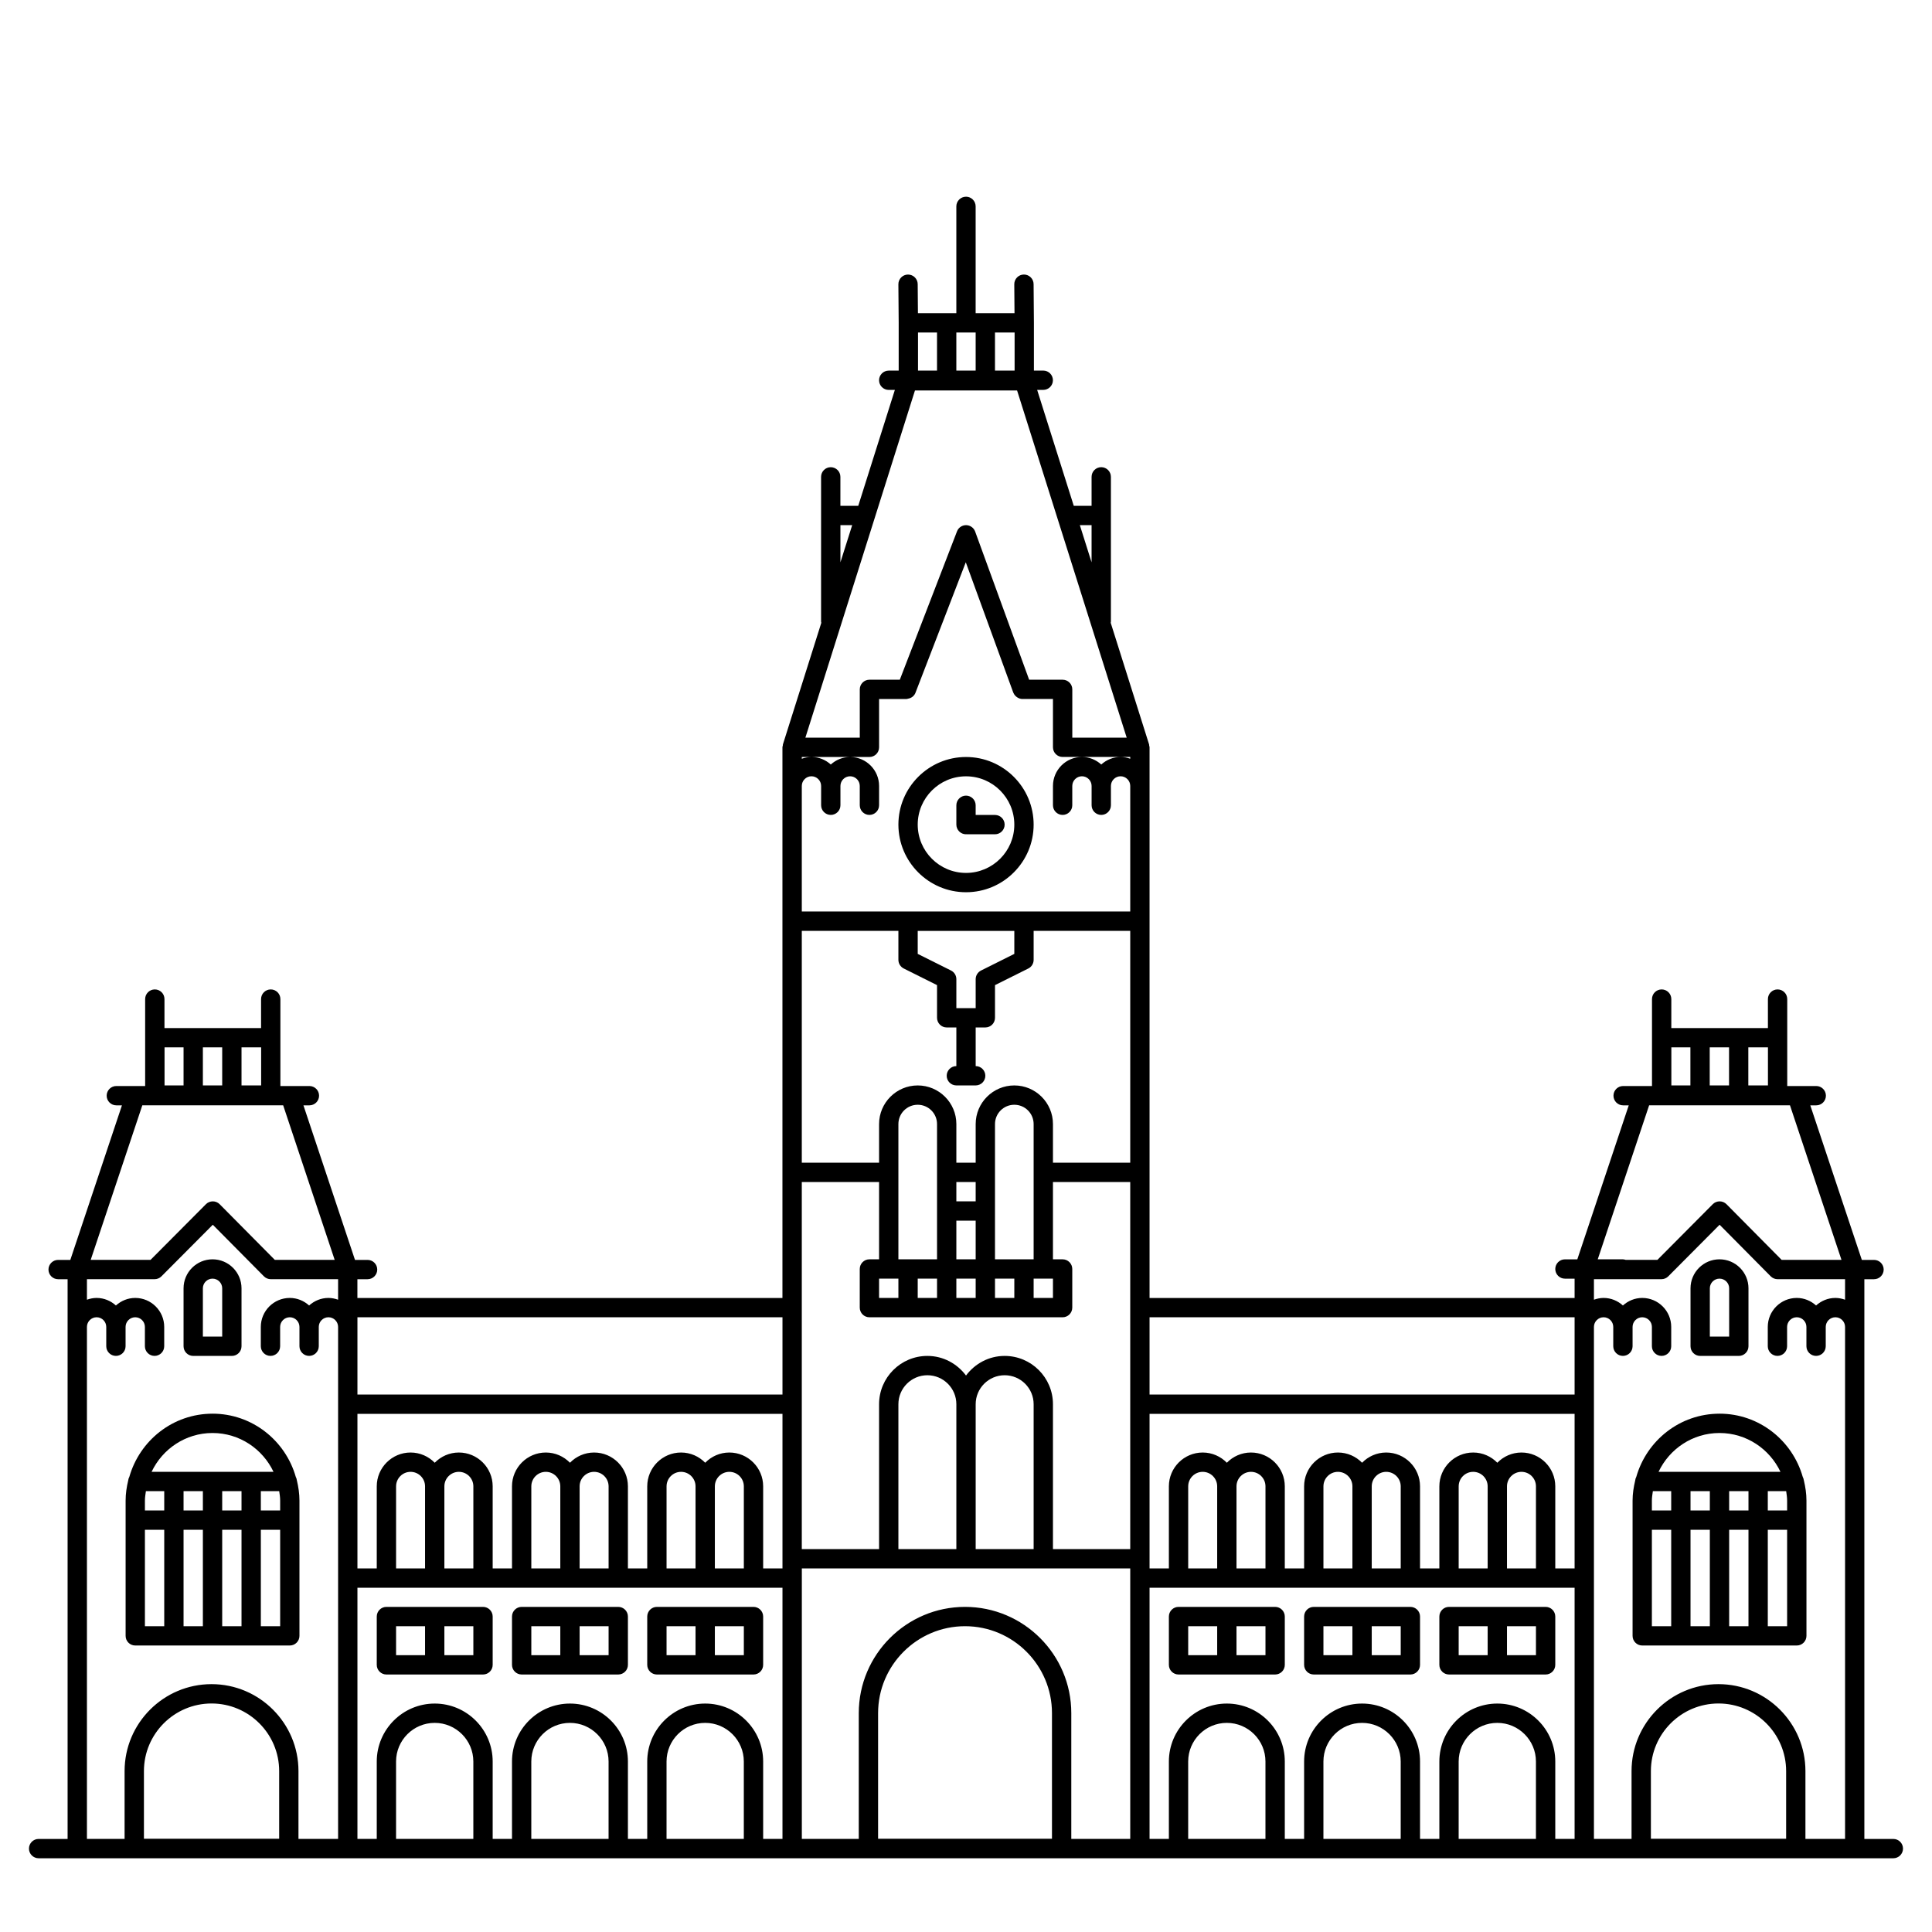 <svg id="SvgjsSvg1124" width="288" height="288" xmlns="http://www.w3.org/2000/svg" version="1.1" xmlns:xlink="http://www.w3.org/1999/xlink" xmlns:svgjs="http://svgjs.com/svgjs"><defs id="SvgjsDefs1125"></defs><g id="SvgjsG1126" transform="matrix(1,0,0,1,0,0)"><svg xmlns="http://www.w3.org/2000/svg" enable-background="new 0 0 100 100" viewBox="0 0 100 100" width="288" height="288"><symbol id="a" viewBox="0 -24 360 24"><rect width="360" height="24" y="-24" fill="#010101" fill-opacity="0" class="color010101 svgShape"></rect><rect width="40" height="16" x="312" y="-21" fill="none" opacity=".9"></rect><path fill="#ffffff" d="M266.006-18.992l8.802,10.907C274.467-7.828,271.081-5,266-5s-8.467-2.828-8.808-3.084l8.802-10.907L266-19      l0,0l0,0L266.006-18.992z" opacity=".9" class="colorfff svgShape"></path><rect width="16" height="16" x="258" y="-20" fill="none"></rect><polygon fill="#ffffff" points="277 -18.997 291 -18.997 291 -4.997" opacity=".9" class="colorfff svgShape"></polygon><rect width="16" height="16" x="276" y="-20" fill="none"></rect><g fill="#000000" class="color000 svgShape"><rect width="16" height="16" x="296" y="-20" fill="none"></rect><path fill="#ffffff" d="M306-6v1h-3v-1h-3v-13h9v13H306z" opacity=".9" class="colorfff svgShape"></path></g></symbol><path fill="#000000" d="m 50,10.182 c -0.276,0 -0.5,0.224 -0.5,0.5 l 0,5.529 -1.988,0 -0.012,-1.504 c -0.002,-0.274 -0.226,-0.496 -0.5,-0.496 l -0.004,0 c -0.276,0.002 -0.498,0.228 -0.496,0.504 l 0.016,2 0,2.467 -0.516,0 c -0.276,0 -0.5,0.224 -0.5,0.5 0,0.276 0.224,0.5 0.5,0.5 l 0.318,0 -1.895,6 -0.924,0 0,-1.5 c 0,-0.276 -0.224,-0.5 -0.5,-0.5 -0.276,0 -0.5,0.224 -0.5,0.5 l 0,2 0,2 0,3.5 c 0,0.02 0.01,0.036 0.012,0.055 l -1.988,6.295 c -0.005,0.017 9.3e-5,0.035 -0.004,0.053 -0.007,0.033 -0.02,0.063 -0.02,0.098 l 0,2 0,1 0,25.5 -22,0 0,-0.971 0.527,0 c 0.276,0 0.5,-0.224 0.5,-0.5 0,-0.276 -0.224,-0.5 -0.5,-0.5 l -0.652,0 -2.668,-8 0.309,0 c 0.276,0 0.5,-0.224 0.5,-0.5 0,-0.276 -0.224,-0.5 -0.5,-0.5 l -1.002,0 -0.5,0 0,-2.5 0,-2 c 0,-0.276 -0.224,-0.5 -0.5,-0.5 -0.276,0 -0.5,0.224 -0.5,0.5 l 0,1.5 -5,0 0,-1.5 c 0,-0.276 -0.224,-0.5 -0.5,-0.5 -0.276,0 -0.5,0.224 -0.5,0.5 l 0,2 0,2.5 -0.51,0 -0.982,0 c -0.276,0 -0.5,0.224 -0.5,0.5 0,0.276 0.224,0.5 0.5,0.5 l 0.291,0 -2.672,8 -0.631,0 c -0.276,0 -0.5,0.224 -0.5,0.5 0,0.276 0.224,0.5 0.5,0.5 l 0.49,0 0,2.471 0,1 0,25.5 -1.5,0 c -0.276,0 -0.5,0.224 -0.5,0.5 0,0.276 0.224,0.5 0.5,0.5 l 2,0 14,0 23,0 18,0 23,0 14,0 2,0 c 0.276,0 0.5,-0.224 0.5,-0.5 0,-0.276 -0.223,-0.5 -0.5,-0.5 l -1.5,0 0,-25.5 0,-1 0,-2.471 0.5,0 c 0.276,0 0.5,-0.224 0.5,-0.5 0,-0.276 -0.224,-0.5 -0.5,-0.5 l -0.631,0 -2.668,-8 0.309,0 c 0.276,0 0.5,-0.224 0.5,-0.5 0,-0.276 -0.224,-0.5 -0.5,-0.5 l -1.002,0 -0.5,0 0,-2.5 0,-2 c 0,-0.276 -0.224,-0.5 -0.5,-0.5 -0.276,0 -0.5,0.224 -0.5,0.5 l 0,1.5 -5,0 0,-1.5 c 0,-0.276 -0.224,-0.5 -0.5,-0.5 -0.276,0 -0.5,0.224 -0.5,0.5 l 0,2 0,2.5 -0.51,0 -0.984,0 c -0.276,0 -0.5,0.224 -0.5,0.5 0,0.276 0.224,0.5 0.5,0.5 l 0.291,0 -2.662,7.971 -0.641,0 c -0.276,0 -0.5,0.224 -0.5,0.5 0,0.276 0.224,0.5 0.5,0.5 l 0.5,0 0,1 -22,0 0,-25.5 0,-1 0,-2 c 0,-0.035 -0.013,-0.065 -0.02,-0.098 -0.003,-0.018 0.002,-0.036 -0.004,-0.053 L 57.49,32.236 c 0.002,-0.019 0.01,-0.036 0.01,-0.055 l 0,-3.5 0,-2 0,-2 c 0,-0.276 -0.224,-0.5 -0.5,-0.5 -0.276,0 -0.5,0.224 -0.5,0.5 l 0,1.5 -0.922,0 -1.895,-6 0.316,0 c 0.276,0 0.5,-0.224 0.5,-0.5 0,-0.276 -0.224,-0.5 -0.5,-0.5 l -0.484,0 0,-2.471 0,-0.002 0,-0.002 -0.016,-2 c -0.002,-0.274 -0.226,-0.496 -0.5,-0.496 l -0.004,0 c -0.276,0.002 -0.498,0.228 -0.496,0.504 l 0.012,1.496 -2.012,0 0,-5.529 c 0,-0.276 -0.224,-0.5 -0.5,-0.5 z m -2.484,7.029 0.984,0 0,1.971 -0.984,0 0,-1.971 z m 1.984,0 1,0 0,1.971 -1,0 0,-1.971 z m 2,0 1.016,0 0,1.971 -1.016,0 0,-1.971 z m -4.143,3 5.287,0 5.674,17.971 -2.816,0 0,-2.5 c 0,-0.276 -0.224,-0.5 -0.5,-0.5 l -1.734,0 -2.795,-7.67 c -0.071,-0.196 -0.259,-0.328 -0.467,-0.33 l -0.004,0 c -0.207,0 -0.393,0.127 -0.467,0.32 l -2.961,7.68 -1.572,0 c -0.276,0 -0.5,0.224 -0.5,0.5 l 0,2.5 -2.816,0 5.672,-17.971 z m -3.857,6.971 0.609,0 -0.609,1.924 0,-0.424 0,-1.5 z m 12.393,0 0.607,0 0,1.5 0,0.424 -0.607,-1.924 z m -5.904,1.922 2.459,6.748 c 0.001,0.003 0.004,0.003 0.006,0.006 0.033,0.086 0.09,0.155 0.162,0.211 0.016,0.012 0.03,0.023 0.047,0.033 0.076,0.046 0.159,0.078 0.254,0.078 l 1.584,0 0,2.496 0,0.004 c 0,0.276 0.224,0.5 0.5,0.5 l 1,0 2,0 0.5,0 0,0.092 c -0.157,-0.056 -0.324,-0.092 -0.5,-0.092 -0.385,0 -0.734,0.151 -1,0.391 -0.266,-0.24 -0.615,-0.391 -1,-0.391 -0.827,0 -1.5,0.673 -1.5,1.5 l 0,1 c 0,0.276 0.224,0.5 0.5,0.5 0.276,0 0.5,-0.224 0.5,-0.5 l 0,-1 c 0,-0.275 0.225,-0.5 0.5,-0.5 0.275,0 0.5,0.225 0.5,0.5 l 0,1 c 0,0.276 0.224,0.5 0.5,0.5 0.276,0 0.5,-0.224 0.5,-0.5 l 0,-1 c 0,-0.275 0.225,-0.5 0.5,-0.5 0.275,0 0.5,0.225 0.5,0.5 l 0,1 0,5.5 -5.5,0 -6,0 -5.5,0 0,-5.5 0,-1 c 0,-0.275 0.225,-0.5 0.5,-0.5 0.275,0 0.5,0.225 0.5,0.5 l 0,1 c 0,0.276 0.224,0.5 0.5,0.5 0.276,0 0.5,-0.224 0.5,-0.5 l 0,-1 c 0,-0.275 0.225,-0.5 0.5,-0.5 0.275,0 0.5,0.225 0.5,0.5 l 0,1 c 0,0.276 0.224,0.5 0.5,0.5 0.276,0 0.5,-0.224 0.5,-0.5 l 0,-1 c 0,-0.82 -0.663,-1.487 -1.48,-1.498 l 0.98,0 c 0.276,0 0.5,-0.224 0.5,-0.5 l 0,-2.5 1.418,0 c 0.003,0 0.005,-0.002 0.008,-0.002 0.025,-0.001 0.048,-0.011 0.072,-0.016 0.174,-0.029 0.319,-0.139 0.383,-0.299 10e-4,-0.002 9.53e-4,-0.004 0.002,-0.006 l 2.605,-6.756 z m -8.488,10.078 0.49,0 c -0.172,0.001 -0.336,0.035 -0.49,0.09 l 0,-0.09 z m 0.52,0 1.961,0 c -0.377,0.005 -0.719,0.153 -0.98,0.389 -0.261,-0.236 -0.603,-0.384 -0.98,-0.389 z m 7.98,0 c -1.93,0 -3.5,1.57 -3.5,3.5 0,1.93 1.571,3.5 3.5,3.5 1.93,0 3.5,-1.57 3.5,-3.5 0,-1.93 -1.57,-3.5 -3.5,-3.5 z m 0,1 c 1.379,0 2.5,1.121 2.5,2.5 0,1.379 -1.121,2.5 -2.5,2.5 -1.379,0 -2.5,-1.121 -2.5,-2.5 0,-1.379 1.121,-2.5 2.5,-2.5 z m 0,1 c -0.276,0 -0.5,0.224 -0.5,0.5 l 0,1 c 0.001,0.276 0.224,0.5 0.5,0.5 0.009,0 0.018,-0.004 0.027,-0.004 0.009,0 0.016,0.004 0.025,0.004 l 1.447,0 c 0.276,0 0.5,-0.224 0.5,-0.5 0,-0.276 -0.224,-0.5 -0.5,-0.5 l -1,0 0,-0.5 c 0,-0.276 -0.224,-0.5 -0.5,-0.5 z m -8.5,7 5,0 0,1.5 c 0,0.189 0.108,0.362 0.277,0.447 l 1.723,0.861 0,1.691 c 0,0.276 0.224,0.5 0.5,0.5 l 0.5,0 0,2 c -0.276,0 -0.5,0.224 -0.5,0.5 0,0.276 0.224,0.5 0.5,0.5 l 1,0 c 0.276,0 0.5,-0.224 0.5,-0.5 0,-0.276 -0.224,-0.5 -0.5,-0.5 l 0,-2 0.5,0 c 0.276,0 0.5,-0.224 0.5,-0.5 l 0,-1.691 1.725,-0.861 c 0.169,-0.085 0.275,-0.258 0.275,-0.447 l 0,-1.5 5,0 0,12 -4,0 0,-2 c 0,-1.103 -0.897,-2 -2,-2 -1.103,0 -2,0.897 -2,2 l 0,2 -1,0 0,-2 c 0,-1.103 -0.897,-2 -2,-2 -1.103,0 -2,0.897 -2,2 l 0,2 -4,0 0,-12 z m 6,0.002 5,0 0,1.189 -1.723,0.861 c -0.169,0.085 -0.277,0.258 -0.277,0.447 l 0,1.5 -1,0 0,-1.5 c 0,-0.189 -0.106,-0.362 -0.275,-0.447 l -1.725,-0.861 0,-1.189 z m -38.984,6.027 0.984,0 0,1.971 -0.984,0 0,-1.971 z m 1.984,0 1,0 0,1.971 -1,0 0,-1.971 z m 2,0 1.016,0 0,1.971 -1.016,0 0,-1.971 z m 74.008,0 0.986,0 0,1.971 -0.986,0 0,-1.971 z m 1.986,0 1,0 0,1.971 -1,0 0,-1.971 z m 1.998,0 1.016,0 0,1.971 -1.016,0 0,-1.971 z m -42.992,2.971 c 0.552,0 1,0.448 1,1 l 0,2.5 0,2 0,2.5 -2,0 0,-7 c 0,-0.552 0.448,-1 1,-1 z m 5,0 c 0.552,0 1,0.448 1,1 l 0,7 -2,0 0,-2.5 0,-2 0,-2.5 c 0,-0.552 0.448,-1 1,-1 z m -45.133,0.029 7.289,0 2.666,8 -1.104,0 -1.994,0 -2.854,-2.881 c -0.094,-0.095 -0.222,-0.148 -0.354,-0.148 l -0.002,0 c -0.133,0 -0.261,0.052 -0.354,0.146 l -2.869,2.883 -1.574,0 -1.523,0 2.672,-8 z m 77.992,0 7.289,0 2.666,8 -1.312,0 -1.785,0 -2.854,-2.881 c -0.094,-0.095 -0.222,-0.148 -0.354,-0.148 l -0.002,0 c -0.133,0 -0.261,0.052 -0.354,0.146 l -2.867,2.883 -1.639,0 c -0.047,-0.014 -0.095,-0.029 -0.146,-0.029 l -1.303,0 2.66,-7.971 z m -43.859,3.971 4,0 0,4 -0.5,0 c -0.276,0 -0.5,0.224 -0.5,0.5 l 0,2 c 0,0.276 0.224,0.5 0.5,0.5 l 10,0 c 0.276,0 0.5,-0.224 0.5,-0.5 l 0,-2 c 0,-0.276 -0.224,-0.5 -0.5,-0.5 l -0.5,0 0,-4 4,0 0,6.5 0,5 0,7.5 -4,0 0,-7.5 c 0,-1.379 -1.121,-2.5 -2.5,-2.5 -0.821,0 -1.544,0.404 -2,1.016 -0.456,-0.612 -1.179,-1.016 -2,-1.016 -1.379,0 -2.5,1.121 -2.5,2.5 l 0,7.5 -4,0 0,-7.5 0,-5 0,-6.5 z m 8,0 1,0 0,1 -1,0 0,-1 z m 0,2 1,0 0,2 -1,0 0,-2 z m -38.486,0.211 2.646,2.67 c 0.094,0.095 0.222,0.148 0.355,0.148 l 2.203,0 1.281,0 0,1.062 c -0.157,-0.056 -0.324,-0.092 -0.5,-0.092 -0.385,0 -0.734,0.151 -1,0.391 -0.266,-0.24 -0.615,-0.391 -1,-0.391 -0.827,0 -1.5,0.673 -1.5,1.5 l 0,1 c 0,0.276 0.224,0.5 0.5,0.5 0.276,0 0.5,-0.224 0.5,-0.5 l 0,-1 c 0,-0.275 0.225,-0.5 0.5,-0.5 0.275,0 0.5,0.225 0.5,0.5 l 0,1 c 0,0.276 0.224,0.5 0.5,0.5 0.276,0 0.5,-0.224 0.5,-0.5 l 0,-1 c 0,-0.275 0.225,-0.5 0.5,-0.5 0.275,0 0.5,0.225 0.5,0.5 l 0,1 0,3 0,22.5 -2.051,0 0,-3.51 c 0,-2.481 -2.019,-4.5 -4.5,-4.5 -2.481,0 -4.5,2.019 -4.5,4.5 l 0,3.51 -1.949,0 0,-25.5 0,-1 c 0,-0.275 0.225,-0.5 0.5,-0.5 0.275,0 0.5,0.225 0.5,0.5 l 0,1 c 0,0.276 0.224,0.5 0.5,0.5 0.276,0 0.5,-0.224 0.5,-0.5 l 0,-1 c 0,-0.275 0.225,-0.5 0.5,-0.5 0.275,0 0.5,0.225 0.5,0.5 l 0,1 c 0,0.276 0.224,0.5 0.5,0.5 0.276,0 0.5,-0.224 0.5,-0.5 l 0,-1 c 0,-0.827 -0.673,-1.5 -1.5,-1.5 -0.385,0 -0.734,0.151 -1,0.391 -0.266,-0.24 -0.615,-0.391 -1,-0.391 -0.176,0 -0.343,0.036 -0.5,0.092 l 0,-1.062 1.719,0 1.781,0 c 0.133,0 0.262,-0.052 0.355,-0.146 L 11.014,63.393 Z m 77.992,0 2.646,2.67 c 0.094,0.095 0.222,0.148 0.355,0.148 l 1.992,0 1.5,0 0,1.062 c -0.157,-0.056 -0.324,-0.092 -0.5,-0.092 -0.385,0 -0.734,0.151 -1,0.391 -0.266,-0.24 -0.615,-0.391 -1,-0.391 -0.827,0 -1.5,0.673 -1.5,1.5 l 0,1 c 0,0.276 0.224,0.5 0.5,0.5 0.276,0 0.5,-0.224 0.5,-0.5 l 0,-1 c 0,-0.275 0.225,-0.5 0.5,-0.5 0.275,0 0.5,0.225 0.5,0.5 l 0,1 c 0,0.276 0.224,0.5 0.5,0.5 0.276,0 0.5,-0.224 0.5,-0.5 l 0,-1 c 0,-0.275 0.225,-0.5 0.5,-0.5 0.275,0 0.5,0.225 0.5,0.5 l 0,1 0,25.5 -2.051,0 0,-3.51 c 0,-2.481 -2.019,-4.5 -4.5,-4.5 -2.481,0 -4.5,2.019 -4.5,4.5 l 0,3.51 -1.947,0 0,-22.5 0,-3 0,-1 c 0,-0.275 0.225,-0.5 0.5,-0.5 0.275,0 0.5,0.225 0.5,0.5 l 0,1 c 0,0.276 0.224,0.5 0.5,0.5 0.276,0 0.5,-0.224 0.5,-0.5 l 0,-1 c 0,-0.275 0.225,-0.5 0.5,-0.5 0.275,0 0.5,0.225 0.5,0.5 l 0,1 c 0,0.276 0.224,0.5 0.5,0.5 0.276,0 0.5,-0.224 0.5,-0.5 l 0,-1 c 0,-0.827 -0.673,-1.5 -1.5,-1.5 -0.385,0 -0.734,0.151 -1,0.391 -0.266,-0.24 -0.615,-0.391 -1,-0.391 -0.176,0 -0.343,0.036 -0.5,0.092 l 0,-1.062 3.492,0 c 0.133,0 0.261,-0.052 0.354,-0.146 l 2.658,-2.672 z m -78.006,1.789 c -0.827,0 -1.5,0.673 -1.5,1.5 l 0,3 c 0,0.276 0.224,0.5 0.5,0.5 l 2,0 c 0.276,0 0.5,-0.224 0.5,-0.5 l 0,-3 c 0,-0.827 -0.673,-1.5 -1.5,-1.5 z m 78,0 c -0.827,0 -1.5,0.673 -1.5,1.5 l 0,3 c 0,0.276 0.224,0.5 0.5,0.5 l 2,0 c 0.276,0 0.5,-0.224 0.5,-0.5 l 0,-3 c 0,-0.827 -0.673,-1.5 -1.5,-1.5 z m -78,1 c 0.275,0 0.5,0.225 0.5,0.5 l 0,2.5 -1,0 0,-2.5 c 0,-0.275 0.225,-0.5 0.5,-0.5 z m 34.5,0 0.5,0 0.5,0 0,1 -1,0 0,-1 z m 2,0 1,0 0,1 -1,0 0,-1 z m 2,0 1,0 0,1 -1,0 0,-1 z m 2,0 1,0 0,1 -1,0 0,-1 z m 2,0 0.5,0 0.5,0 0,1 -1,0 0,-1 z m 35.5,0 c 0.275,0 0.5,0.225 0.5,0.5 l 0,2.5 -1,0 0,-2.5 c 0,-0.275 0.225,-0.5 0.5,-0.5 z m -70.5,2 22,0 0,4 -22,0 0,-2.5 0,-1 0,-0.5 z m 41,0 22,0 0,0.5 0,1 0,2.5 -22,0 0,-4 z m -11.5,3 c 0.827,0 1.5,0.673 1.5,1.5 l 0,7.5 -3,0 0,-7.5 c 0,-0.827 0.673,-1.5 1.5,-1.5 z m 4,0 c 0.827,0 1.5,0.673 1.5,1.5 l 0,7.5 -3,0 0,-7.5 c 0,-0.827 0.673,-1.5 1.5,-1.5 z m -41,1.99 c -2.053,0 -3.769,1.388 -4.307,3.271 -0.032,0.057 -0.052,0.121 -0.059,0.189 -0.08,0.335 -0.133,0.679 -0.133,1.039 l 0,7 c -0.001,0.275 0.222,0.5 0.498,0.5 l 8,0 c 0.276,0 0.5,-0.224 0.5,-0.5 l 0,-7 c 0,-0.363 -0.054,-0.713 -0.135,-1.051 -0.008,-0.064 -0.025,-0.122 -0.055,-0.176 -0.537,-1.884 -2.257,-3.273 -4.311,-3.273 z m 78.002,0 c -2.053,0 -3.771,1.388 -4.309,3.271 -0.032,0.057 -0.05,0.121 -0.057,0.189 -0.08,0.335 -0.135,0.679 -0.135,1.039 l 0,7 c 0,0.276 0.224,0.5 0.5,0.5 l 8,0 c 0.276,0 0.5,-0.224 0.5,-0.5 l 0,-7 c 0,-0.363 -0.054,-0.711 -0.135,-1.049 -0.009,-0.065 -0.028,-0.124 -0.057,-0.178 -0.537,-1.884 -2.255,-3.273 -4.309,-3.273 z m -70.502,0.01 22,0 0,8 -1,0 0,-4.25 c 0,-0.965 -0.785,-1.75 -1.75,-1.75 -0.49,0 -0.932,0.204 -1.25,0.529 -0.318,-0.326 -0.76,-0.529 -1.25,-0.529 -0.965,0 -1.75,0.785 -1.75,1.75 l 0,4.25 -1,0 0,-4.25 c 0,-0.965 -0.785,-1.75 -1.75,-1.75 -0.49,0 -0.932,0.204 -1.25,0.529 -0.318,-0.326 -0.76,-0.529 -1.25,-0.529 -0.965,0 -1.75,0.785 -1.75,1.75 l 0,4.25 -1,0 0,-4.25 c 0,-0.965 -0.785,-1.75 -1.75,-1.75 -0.49,0 -0.932,0.204 -1.25,0.529 -0.318,-0.326 -0.76,-0.529 -1.25,-0.529 -0.965,0 -1.75,0.785 -1.75,1.75 l 0,4.25 -1,0 0,-8 z m 41,0 22,0 0,8 -1,0 0,-4.25 c 0,-0.965 -0.785,-1.75 -1.75,-1.75 -0.49,0 -0.932,0.204 -1.25,0.529 -0.318,-0.326 -0.76,-0.529 -1.25,-0.529 -0.965,0 -1.75,0.785 -1.75,1.75 l 0,4.25 -1,0 0,-4.25 c 0,-0.965 -0.785,-1.75 -1.75,-1.75 -0.49,0 -0.932,0.204 -1.25,0.529 -0.318,-0.326 -0.76,-0.529 -1.25,-0.529 -0.965,0 -1.75,0.785 -1.75,1.75 l 0,4.25 -1,0 0,-4.25 c 0,-0.965 -0.785,-1.75 -1.75,-1.75 -0.49,0 -0.932,0.204 -1.25,0.529 -0.318,-0.326 -0.76,-0.529 -1.25,-0.529 -0.965,0 -1.75,0.785 -1.75,1.75 l 0,4.25 -1,0 0,-8 z m -48.5,0.99 c 1.395,0 2.594,0.826 3.156,2.01 l -6.311,0 c 0.562,-1.185 1.759,-2.01 3.154,-2.01 z m 78,0 c 1.395,0 2.594,0.826 3.156,2.01 l -6.311,0 c 0.562,-1.185 1.759,-2.01 3.154,-2.01 z m -67.75,2.01 c 0.413,0 0.75,0.337 0.75,0.75 l 0,4.25 -1.5,0 0,-4.25 c 0,-0.413 0.337,-0.75 0.75,-0.75 z m 2.5,0 c 0.413,0 0.75,0.337 0.75,0.75 l 0,4.25 -1.5,0 0,-4.25 c 0,-0.413 0.337,-0.75 0.75,-0.75 z m 4.5,0 c 0.413,0 0.75,0.337 0.75,0.75 l 0,4.25 -1.5,0 0,-4.25 c 0,-0.413 0.337,-0.75 0.75,-0.75 z m 2.5,0 c 0.413,0 0.75,0.337 0.75,0.75 l 0,4.25 -1.5,0 0,-4.25 c 0,-0.413 0.337,-0.75 0.75,-0.75 z m 4.5,0 c 0.413,0 0.75,0.337 0.75,0.75 l 0,4.25 -1.5,0 0,-4.25 c 0,-0.413 0.337,-0.75 0.75,-0.75 z m 2.5,0 c 0.413,0 0.75,0.337 0.75,0.75 l 0,4.25 -1.5,0 0,-4.25 c 0,-0.413 0.337,-0.75 0.75,-0.75 z m 24.5,0 c 0.413,0 0.75,0.337 0.75,0.75 l 0,4.25 -1.5,0 0,-4.25 c 0,-0.413 0.337,-0.75 0.75,-0.75 z m 2.5,0 c 0.413,0 0.75,0.337 0.75,0.75 l 0,4.25 -1.5,0 0,-4.25 c 0,-0.413 0.337,-0.75 0.75,-0.75 z m 4.5,0 c 0.413,0 0.75,0.337 0.75,0.75 l 0,4.25 -1.5,0 0,-4.25 c 0,-0.413 0.337,-0.75 0.75,-0.75 z m 2.5,0 c 0.413,0 0.75,0.337 0.75,0.75 l 0,4.25 -1.5,0 0,-4.25 c 0,-0.413 0.337,-0.75 0.75,-0.75 z m 4.5,0 c 0.413,0 0.75,0.337 0.75,0.75 l 0,4.25 -1.5,0 0,-4.25 c 0,-0.413 0.337,-0.75 0.75,-0.75 z m 2.5,0 c 0.413,0 0.75,0.337 0.75,0.75 l 0,4.25 -1.5,0 0,-4.25 c 0,-0.413 0.337,-0.75 0.75,-0.75 z m -71.199,1 0.949,0 0,1 -1,0 0,-0.51 c 0,-0.168 0.028,-0.329 0.051,-0.49 z m 1.949,0 1,0 0,1 -1,0 0,-1 z m 2,0 1,0 0,1 -1,0 0,-1 z m 2,0 0.951,0 c 0.024,0.161 0.049,0.322 0.049,0.49 l 0,0.51 -1,0 0,-1 z m 72.051,0 0.949,0 0,1 -1,0 0,-0.51 c 0,-0.168 0.028,-0.329 0.051,-0.49 z m 1.949,0 1,0 0,1 -1,0 0,-1 z m 2,0 1,0 0,1 -1,0 0,-1 z m 2,0 0.951,0 c 0.023,0.161 0.049,0.323 0.049,0.49 l 0,0.51 -1,0 0,-1 z m -84,2 1,0 0,4.99 -1,0 0,-4.99 z m 2,0 1,0 0,4.99 -1,0 0,-4.99 z m 2,0 1,0 0,4.99 -1,0 0,-4.99 z m 2,0 1,0 0,4.99 -1,0 0,-4.99 z m 72,0 1,0 0,4.99 -1,0 0,-4.99 z m 2,0 1,0 0,4.99 -1,0 0,-4.99 z m 2,0 1,0 0,4.99 -1,0 0,-4.99 z m 2,0 1,0 0,4.99 -1,0 0,-4.99 z m -49.998,2 4.498,0 4,0 4,0 4.5,0 0,14 -3.051,0 0,-6.51 c 0,-3.032 -2.468,-5.5 -5.5,-5.5 -3.032,0 -5.5,2.468 -5.5,5.5 l 0,6.51 -2.947,0 0,-14 z m -23.002,1 1.5,0 2.5,0 2.5,0 2,0 2.5,0 2.5,0 2,0 2.5,0 2.5,0 1.5,0 0,13 -1,0 0,-4.006 c 0,-1.654 -1.346,-3 -3,-3 -1.654,0 -3,1.346 -3,3 l 0,4.006 -1,0 0,-4.006 c 0,-1.654 -1.346,-3 -3,-3 -1.654,0 -3,1.346 -3,3 l 0,4.006 -1,0 0,-4.006 c 0,-1.654 -1.346,-3 -3,-3 -1.654,0 -3,1.346 -3,3 l 0,4.006 -1,0 0,-13 z m 41,0 1.5,0 2.5,0 2.5,0 2,0 2.5,0 2.5,0 2,0 2.5,0 2.5,0 1.5,0 0,13 -1,0 0,-4.006 c 0,-1.654 -1.346,-3 -3,-3 -1.654,0 -3,1.346 -3,3 l 0,4.006 -1,0 0,-4.006 c 0,-1.654 -1.346,-3 -3,-3 -1.654,0 -3,1.346 -3,3 l 0,4.006 -1,0 0,-4.006 c 0,-1.654 -1.346,-3 -3,-3 -1.654,0 -3,1.346 -3,3 l 0,4.006 -1,0 0,-13 z m -39.5,0.99 c -0.276,0 -0.5,0.224 -0.5,0.5 l 0,2.5 c 0,0.276 0.224,0.5 0.5,0.5 l 2.5,0 2.5,0 c 0.276,0 0.5,-0.224 0.5,-0.5 l 0,-2.5 c 0,-0.276 -0.224,-0.5 -0.5,-0.5 l -2.5,0 -2.5,0 z m 7,0 c -0.276,0 -0.5,0.224 -0.5,0.5 l 0,2.5 c 0,0.276 0.224,0.5 0.5,0.5 l 2.5,0 2.5,0 c 0.276,0 0.5,-0.224 0.5,-0.5 l 0,-2.5 c 0,-0.276 -0.224,-0.5 -0.5,-0.5 l -2.5,0 -2.5,0 z m 7,0 c -0.276,0 -0.5,0.224 -0.5,0.5 l 0,2.5 c 0,0.276 0.224,0.5 0.5,0.5 l 2.5,0 2.5,0 c 0.276,0 0.5,-0.224 0.5,-0.5 l 0,-2.5 c 0,-0.276 -0.224,-0.5 -0.5,-0.5 l -2.5,0 -2.5,0 z m 27,0 c -0.276,0 -0.5,0.224 -0.5,0.5 l 0,2.5 c 0,0.276 0.224,0.5 0.5,0.5 l 2.5,0 2.5,0 c 0.276,0 0.5,-0.224 0.5,-0.5 l 0,-2.5 c 0,-0.276 -0.224,-0.5 -0.5,-0.5 l -2.5,0 -2.5,0 z m 7,0 c -0.276,0 -0.5,0.224 -0.5,0.5 l 0,2.5 c 0,0.276 0.224,0.5 0.5,0.5 l 2.5,0 2.5,0 c 0.276,0 0.5,-0.224 0.5,-0.5 l 0,-2.5 c 0,-0.276 -0.224,-0.5 -0.5,-0.5 l -2.5,0 -2.5,0 z m 7,0 c -0.276,0 -0.5,0.224 -0.5,0.5 l 0,2.5 c 0,0.276 0.224,0.5 0.5,0.5 l 2.5,0 2.5,0 c 0.276,0 0.5,-0.224 0.5,-0.5 l 0,-2.5 c 0,-0.276 -0.224,-0.5 -0.5,-0.5 l -2.5,0 -2.5,0 z m -54.5,1 1.5,0 0,1.5 -1.5,0 0,-1.5 z m 2.5,0 1.5,0 0,1.5 -1.5,0 0,-1.5 z m 4.5,0 1.5,0 0,1.5 -1.5,0 0,-1.5 z m 2.5,0 1.5,0 0,1.5 -1.5,0 0,-1.5 z m 4.5,0 1.5,0 0,1.5 -1.5,0 0,-1.5 z m 2.5,0 1.5,0 0,1.5 -1.5,0 0,-1.5 z m 12.949,0 c 2.481,0 4.5,2.019 4.5,4.5 l 0,6.5 -9,0 0,-6.5 c 0,-2.481 2.019,-4.5 4.5,-4.5 z m 11.551,0 1.5,0 0,1.5 -1.5,0 0,-1.5 z m 2.5,0 1.5,0 0,1.5 -1.5,0 0,-1.5 z m 4.5,0 1.5,0 0,1.5 -1.5,0 0,-1.5 z m 2.5,0 1.5,0 0,1.5 -1.5,0 0,-1.5 z m 4.5,0 1.5,0 0,1.5 -1.5,0 0,-1.5 z m 2.5,0 1.5,0 0,1.5 -1.5,0 0,-1.5 z m -67.051,4 c 1.93,0 3.5,1.57 3.5,3.5 l 0,3.5 -7,0 0,-3.5 c 0,-1.93 1.57,-3.5 3.5,-3.5 z m 78,0 c 1.93,0 3.5,1.57 3.5,3.5 l 0,3.5 -7,0 0,-3.5 c 0,-1.93 1.57,-3.5 3.5,-3.5 z M 22.5,89.176 c 1.103,0 2,0.897 2,2 l 0,4.006 -4,0 0,-4.006 c 0,-1.103 0.897,-2 2,-2 z m 7,0 c 1.103,0 2,0.897 2,2 l 0,4.006 -4,0 0,-4.006 c 0,-1.103 0.897,-2 2,-2 z m 7,0 c 1.103,0 2,0.897 2,2 l 0,4.006 -4,0 0,-4.006 c 0,-1.103 0.897,-2 2,-2 z m 27,0 c 1.103,0 2,0.897 2,2 l 0,4.006 -4,0 0,-4.006 c 0,-1.103 0.897,-2 2,-2 z m 7,0 c 1.103,0 2,0.897 2,2 l 0,4.006 -4,0 0,-4.006 c 0,-1.103 0.897,-2 2,-2 z m 7,0 c 1.103,0 2,0.897 2,2 l 0,4.006 -4,0 0,-4.006 c 0,-1.103 0.897,-2 2,-2 z" class="color594555 svgShape"></path></svg></g></svg>